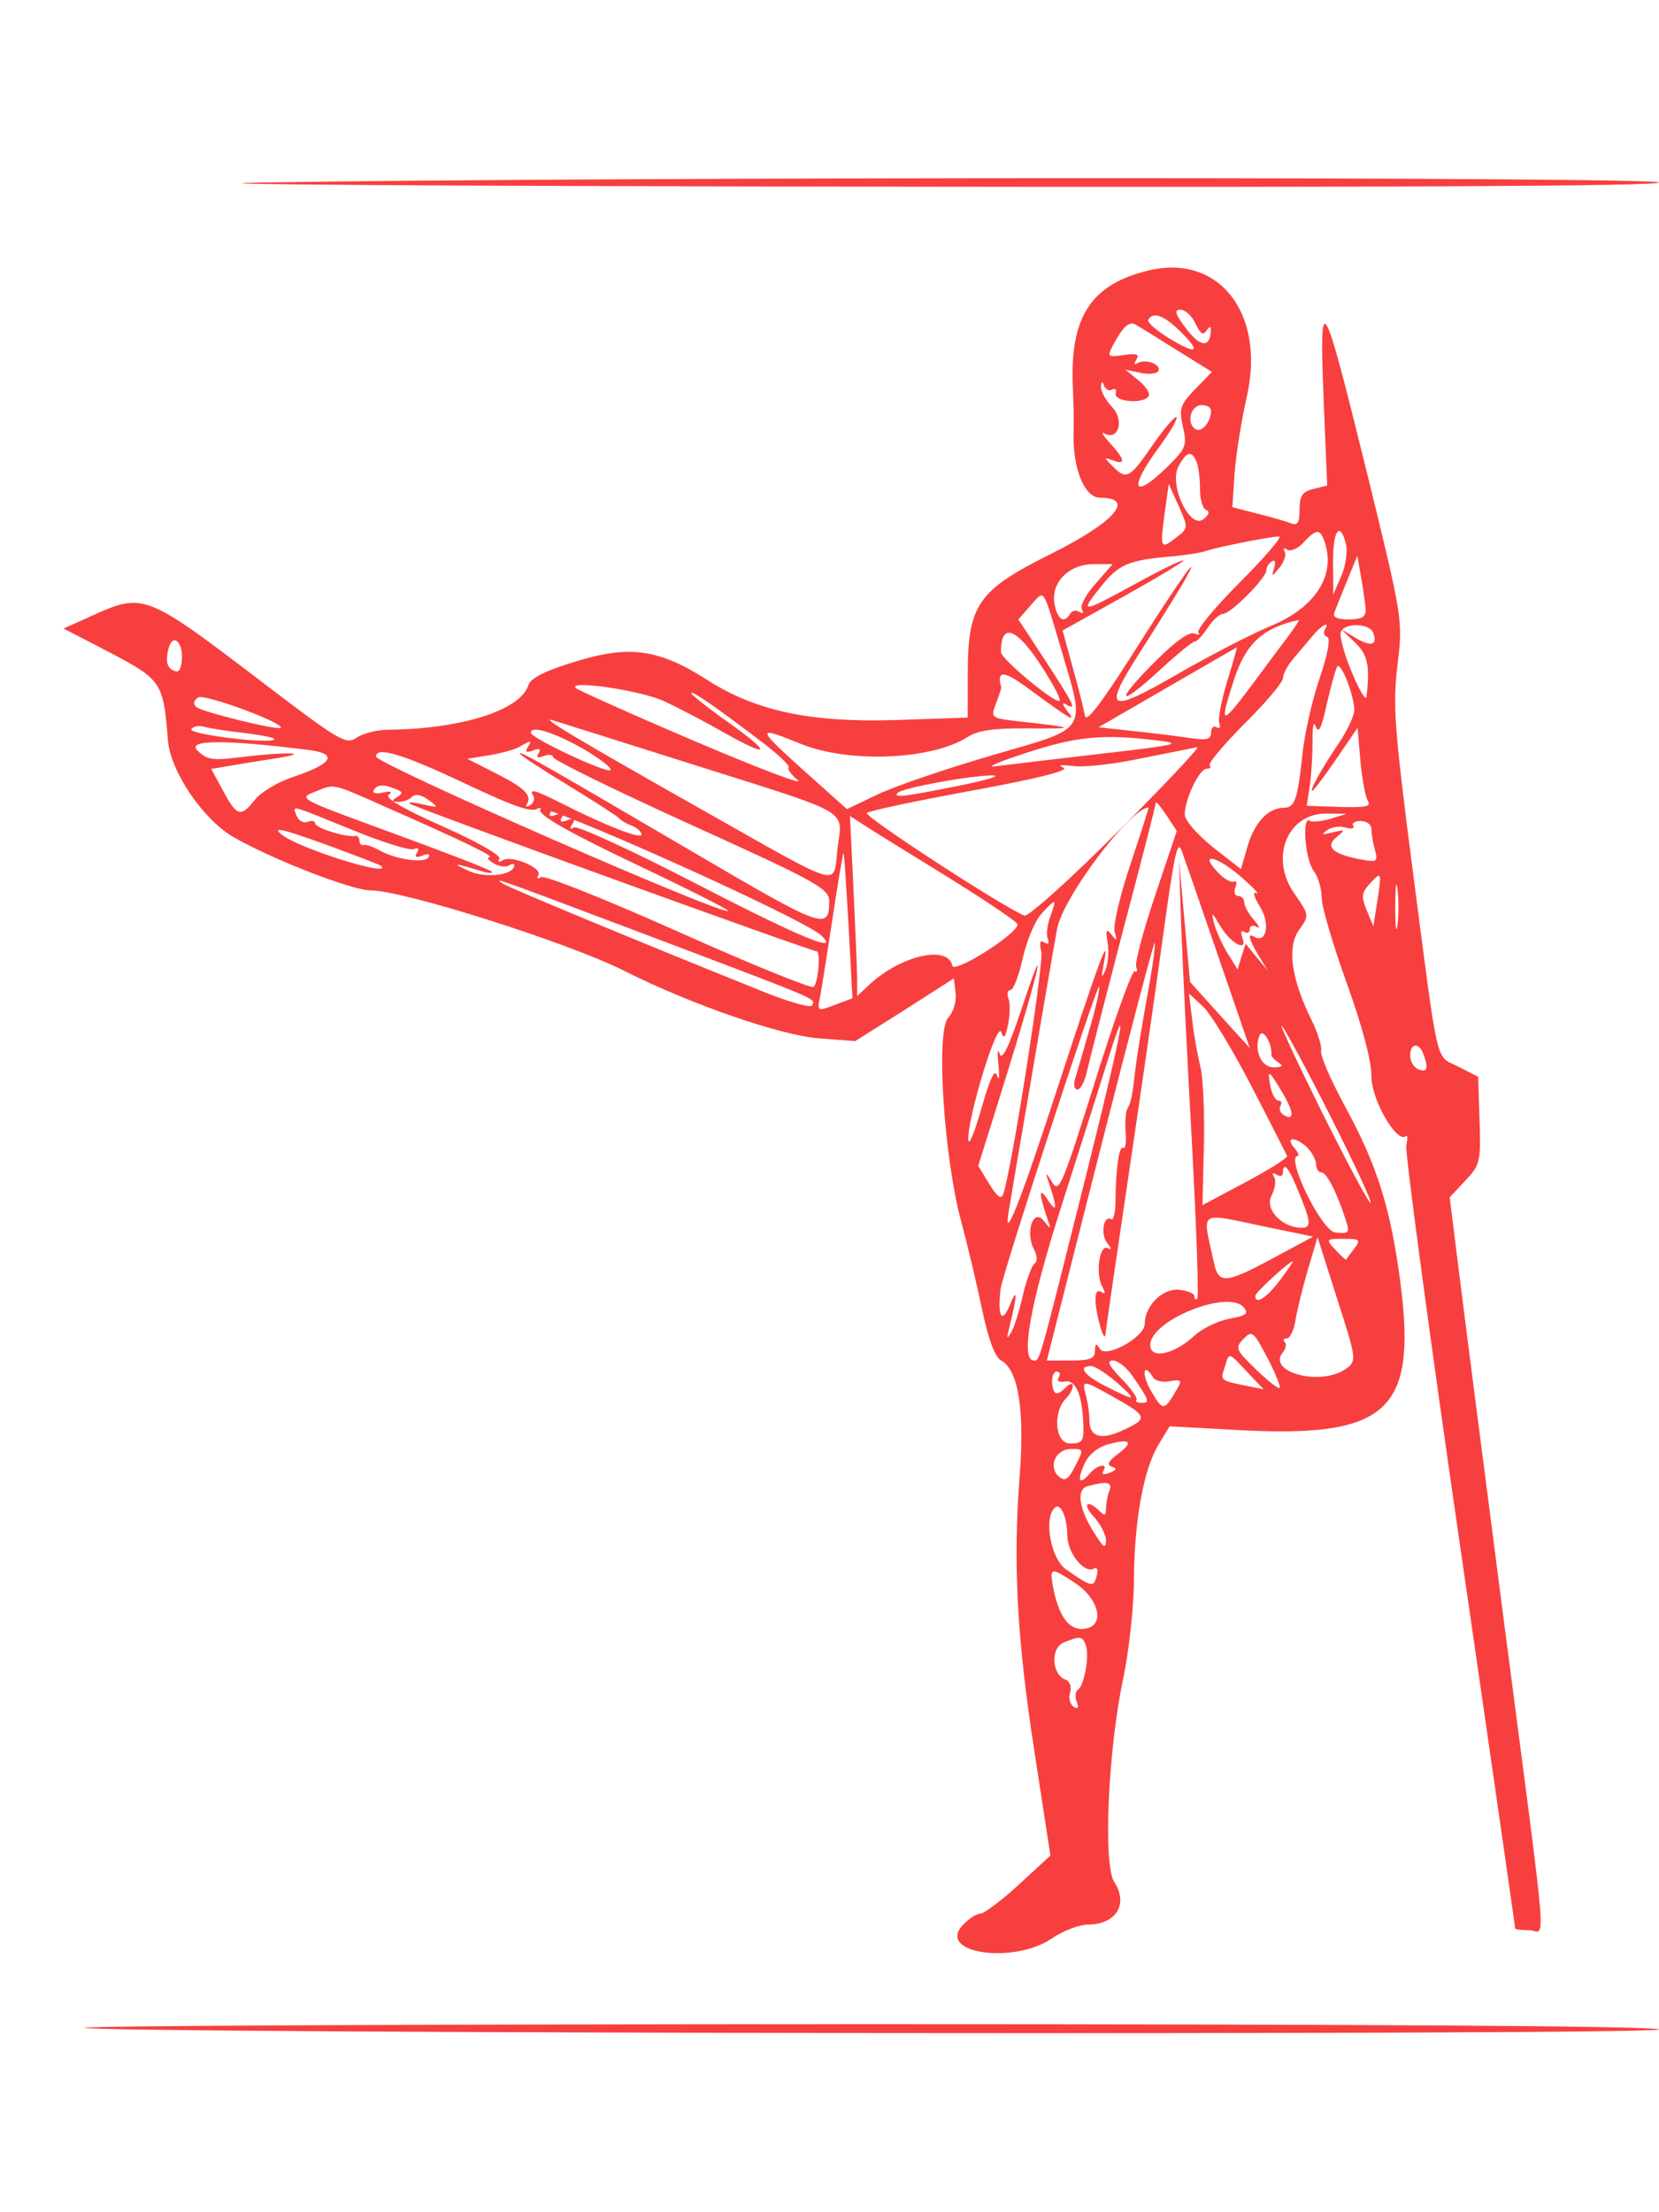 <?xml version="1.0" standalone="no"?>
<!DOCTYPE svg PUBLIC "-//W3C//DTD SVG 20010904//EN"
 "http://www.w3.org/TR/2001/REC-SVG-20010904/DTD/svg10.dtd">
<svg version="1.0" xmlns="http://www.w3.org/2000/svg"
 width="300pt" height="400pt" viewBox="0 0 300 400"
 preserveAspectRatio="xMidYMid meet">
<g transform="translate(0,400) scale(0.05,-0.05)"
fill="#f83f3f" stroke="none">
<path d="M950 7340 c-363 -6 625 -13 2195 -15 1893 -3 2855 2 2855 15 0 21
-3775 21 -5050 0z"/>
<path d="M4150 7021 c-206 -51 -281 -169 -270 -421 3 -60 4 -132 3 -160 -5
-131 38 -240 96 -240 129 0 53 -88 -178 -203 -265 -132 -301 -184 -301 -435
l0 -157 -265 -9 c-305 -9 -502 33 -677 145 -173 111 -280 127 -472 68 -114
-34 -167 -61 -175 -87 -29 -91 -244 -159 -512 -161 -38 -1 -88 -14 -110 -29
-37 -26 -62 -11 -330 193 -435 332 -439 333 -629 247 l-100 -45 170 -88 c184
-97 191 -108 207 -313 8 -114 126 -288 237 -353 139 -80 429 -193 497 -193
119 0 718 -190 919 -292 239 -120 561 -232 702 -243 l131 -10 179 113 178 114
6 -53 c4 -30 -8 -69 -27 -90 -45 -50 -15 -508 48 -739 22 -82 56 -225 75 -316
23 -109 47 -173 69 -184 62 -34 85 -179 67 -414 -25 -320 -10 -593 54 -1006
l57 -370 -114 -105 c-63 -58 -126 -105 -139 -105 -14 0 -43 -19 -65 -43 -93
-101 185 -141 323 -47 41 28 99 50 130 50 103 1 148 74 96 154 -41 62 -23 474
32 735 21 99 39 261 39 360 2 217 35 397 89 487 l40 66 240 -13 c544 -31 654
65 596 523 -35 274 -84 432 -202 648 -51 94 -90 183 -86 200 3 16 -12 66 -34
110 -74 149 -90 265 -46 327 38 53 38 53 -17 132 -91 130 -24 292 119 289 l70
-1 -58 -18 c-32 -9 -66 -13 -75 -7 -29 18 -17 -140 14 -181 16 -21 29 -65 29
-97 0 -33 41 -171 90 -307 57 -159 90 -282 90 -340 0 -85 94 -246 125 -215 6
5 6 -11 1 -36 -4 -25 82 -671 193 -1435 111 -764 201 -1392 201 -1395 0 -3 23
-6 50 -6 62 0 73 -143 -89 1103 -76 587 -152 1175 -168 1307 l-30 240 56 60
c54 57 57 69 52 218 l-5 158 -72 37 c-84 43 -69 -26 -167 727 -64 496 -70 579
-53 724 20 164 20 165 -112 704 -159 645 -171 666 -155 259 l13 -313 -50 -12
c-40 -10 -50 -25 -50 -75 0 -48 -7 -59 -33 -49 -17 7 -72 23 -121 35 l-89 23
8 122 c5 67 25 193 45 281 67 301 -104 516 -360 452z m174 -192 c17 -36 27
-43 39 -25 9 14 16 17 16 6 0 -68 -36 -68 -87 -1 -42 55 -47 71 -23 71 18 0
42 -23 55 -51z m-60 -23 c82 -79 68 -92 -33 -31 -48 29 -84 60 -78 69 17 29
54 17 111 -38z m-8 -72 l127 -79 -61 -63 c-54 -55 -58 -70 -44 -135 16 -68 11
-79 -56 -145 -125 -122 -142 -81 -30 71 40 55 68 103 63 108 -5 6 -44 -40 -86
-100 -83 -121 -95 -128 -145 -77 -32 32 -32 33 1 21 47 -18 44 3 -10 62 -25
27 -35 44 -22 36 51 -29 75 46 30 94 -24 25 -42 58 -41 74 1 21 4 22 11 4 6
-14 19 -20 29 -14 11 7 17 0 13 -14 -6 -30 101 -39 119 -10 7 10 -10 36 -36
57 l-48 39 54 -11 c29 -7 59 -4 65 6 14 23 -46 46 -74 29 -13 -8 -15 -4 -5 13
12 19 1 23 -46 16 -57 -8 -60 -6 -40 33 36 69 60 91 83 77 13 -7 80 -49 149
-92z m124 -220 c-1 -40 -34 -80 -56 -66 -34 21 -19 84 20 87 20 1 36 -8 36
-21z m-52 -186 c7 -17 12 -61 12 -98 0 -37 10 -70 22 -74 14 -5 11 -17 -9 -33
-48 -41 -127 123 -91 190 29 55 49 60 66 15z m-74 -272 c-57 -44 -59 -40 -42
87 l15 107 36 -80 c35 -79 35 -80 -9 -114z m534 -8 c47 -123 -27 -244 -193
-312 -69 -29 -219 -106 -335 -173 -255 -147 -274 -136 -136 80 59 92 128 203
154 247 85 150 -20 1 -184 -259 -112 -176 -166 -246 -170 -220 -4 22 -23 100
-44 174 l-37 135 219 122 c120 67 218 126 218 131 0 6 -76 -31 -168 -81 -204
-112 -210 -112 -130 -13 64 81 101 96 258 109 50 5 104 13 120 19 39 14 235
53 266 53 13 0 -51 -75 -142 -166 -91 -91 -158 -173 -150 -181 8 -8 1 -10 -15
-4 -19 8 -73 -32 -149 -109 -144 -145 -123 -160 28 -20 60 55 115 100 123 100
8 0 29 23 47 50 18 28 43 50 55 50 28 0 157 130 157 158 0 11 9 25 20 32 11 7
15 -3 8 -24 -10 -33 -9 -33 20 2 17 21 25 47 18 58 -7 11 -2 14 10 6 12 -7 39
4 58 26 45 48 59 50 74 10z m80 -16 c6 -26 -1 -78 -17 -115 l-29 -67 -1 115
c-1 117 25 154 47 67z m71 -237 c1 -26 -15 -35 -61 -35 -42 0 -59 8 -52 25 5
14 26 66 46 115 l37 90 14 -80 c8 -44 15 -96 16 -115z m-977 94 c-35 -39 -57
-81 -49 -93 7 -13 4 -17 -9 -9 -11 8 -27 5 -34 -7 -22 -36 -45 -21 -56 35 -15
77 51 145 142 145 l68 0 -62 -71z m-125 -234 c90 -306 104 -284 -248 -386
-164 -48 -350 -111 -413 -141 l-113 -54 -152 136 c-177 159 -179 167 -15 100
174 -71 475 -58 604 25 37 24 95 32 220 31 176 -2 171 3 -24 24 -114 13 -114
13 -94 66 12 30 20 56 19 59 -17 60 8 61 90 1 165 -121 184 -132 149 -87 -18
23 -20 33 -5 24 41 -25 30 -2 -73 156 l-99 151 43 49 c53 59 43 74 111 -154z
m819 40 c-27 -36 -88 -117 -135 -181 -106 -141 -112 -138 -57 31 42 128 104
185 233 213 4 1 -14 -27 -41 -63z m-824 -229 c-13 -14 -212 151 -212 176 0
104 51 91 136 -35 48 -72 82 -135 76 -141z m959 256 c-6 -10 -2 -22 9 -25 13
-5 2 -62 -27 -149 -27 -77 -54 -199 -62 -270 -18 -171 -28 -198 -67 -199 -58
-1 -106 -52 -132 -139 l-24 -83 -101 79 c-55 44 -101 96 -102 117 -2 52 52
167 79 167 13 0 17 5 11 12 -7 7 50 74 126 151 77 76 139 150 139 165 0 14 16
44 35 67 19 23 51 60 70 83 34 42 68 59 46 24z m175 -10 c18 -45 -7 -52 -63
-19 l-53 32 50 -48 c47 -44 55 -85 42 -197 -2 -16 -26 24 -53 89 -28 66 -45
131 -40 145 13 35 104 33 117 -2z m-4310 -112 c-4 -28 -14 -34 -34 -22 -19 12
-23 35 -13 75 17 66 59 19 47 -53z m3782 -65 c-21 -69 -34 -137 -28 -151 5
-14 1 -21 -10 -14 -11 7 -20 -2 -20 -19 0 -25 -15 -29 -75 -20 -41 6 -133 18
-203 25 l-129 14 249 144 c136 79 249 144 251 145 2 0 -14 -55 -35 -124z m460
-101 c1 -20 -24 -74 -55 -120 -63 -93 -108 -174 -97 -174 4 0 43 51 86 114
l78 114 10 -119 c6 -65 18 -131 27 -145 13 -21 -8 -25 -102 -22 l-119 4 11 72
c6 40 10 113 10 162 -1 54 4 75 12 52 10 -27 21 -4 39 80 15 65 32 127 38 137
12 21 60 -98 62 -155z m-2498 31 c50 -23 148 -74 218 -114 170 -96 176 -77 13
39 -72 51 -131 98 -131 103 0 12 88 -49 246 -169 64 -48 112 -93 106 -99 -6
-5 10 -27 34 -47 24 -20 -144 44 -374 142 -230 98 -423 185 -430 192 -28 30
236 -9 318 -47z m-1385 -97 c-11 -10 -286 58 -305 75 -13 12 -10 24 7 35 23
14 314 -94 298 -110z m1505 -137 c569 -180 527 -156 509 -299 -17 -141 31
-154 -492 141 -458 259 -590 338 -537 322 17 -5 251 -79 520 -164z m-1634 118
c64 -8 112 -18 106 -23 -17 -18 -312 19 -300 37 6 10 26 14 45 9 18 -5 85 -16
149 -23z m1220 -55 c63 -37 109 -72 102 -79 -13 -13 -288 116 -288 135 0 28
82 2 186 -56z m2074 29 c101 -12 85 -16 -200 -49 -170 -20 -341 -40 -380 -45
-38 -6 11 16 110 48 184 60 277 69 470 46z m-3064 -35 c109 -14 87 -50 -57
-98 -54 -18 -116 -55 -137 -82 -51 -65 -65 -61 -115 32 l-43 79 63 11 c35 6
113 19 173 28 135 21 35 24 -129 4 -102 -13 -123 -10 -157 24 -39 39 96 40
402 2z m792 9 c-10 -16 -4 -20 20 -11 23 9 29 6 20 -10 -10 -15 -4 -19 19 -10
18 7 33 5 33 -4 0 -10 225 -120 500 -245 459 -208 499 -231 499 -277 0 -105
-24 -96 -469 165 -575 337 -650 380 -650 370 0 -5 79 -57 175 -115 96 -59 180
-113 185 -120 6 -7 26 -19 45 -26 19 -7 35 -22 35 -32 0 -19 -139 36 -301 119
-86 43 -107 48 -90 20 6 -10 1 -25 -12 -33 -13 -8 -18 -6 -11 5 19 31 -10 59
-116 112 l-100 51 80 13 c44 7 94 21 110 31 41 24 45 24 28 -3z m2132 -307
c-171 -171 -321 -306 -335 -301 -73 28 -583 360 -570 371 8 8 180 44 381 81
239 44 354 73 330 83 -22 9 -9 11 34 6 39 -6 151 7 250 28 99 20 189 38 200
40 11 1 -120 -138 -290 -308z m-2359 177 c184 -87 244 -107 265 -90 25 21 958
-398 1023 -459 74 -69 -67 -12 -439 180 -237 123 -442 217 -454 210 -14 -9
-17 -5 -6 12 12 20 7 23 -18 14 -23 -9 -29 -6 -20 10 10 15 3 19 -20 10 -20
-8 -29 -6 -22 6 7 11 3 20 -8 20 -81 0 7 -57 308 -201 192 -91 347 -169 343
-173 -18 -18 -1273 532 -1273 558 0 38 97 9 321 -97z m1789 -8 c-199 -40 -243
-46 -223 -26 17 18 265 63 343 63 33 -1 -21 -17 -120 -37z m-2076 -77 c275
-121 398 -180 376 -182 -11 -1 -4 -10 15 -22 19 -11 44 -15 55 -8 11 7 20 7
20 1 0 -36 -105 -49 -166 -20 -63 29 -52 29 46 -1 28 -8 45 -9 38 -2 -6 7
-158 66 -338 132 -369 135 -363 132 -298 158 68 28 59 30 252 -56z m36 65 c27
-10 28 -16 7 -29 -22 -14 -21 -17 4 -18 17 0 40 8 50 19 12 11 34 7 59 -12 38
-28 37 -29 -20 -16 -33 8 -55 9 -49 3 9 -11 1452 -534 1472 -534 16 0 6 -118
-11 -129 -10 -6 -231 84 -490 200 -260 116 -482 205 -495 197 -13 -8 -18 -5
-10 7 16 26 -97 74 -129 54 -14 -9 -19 -7 -12 5 8 12 -80 62 -206 118 -144 64
-210 103 -194 114 15 11 8 14 -21 8 -25 -6 -40 -2 -34 8 13 21 34 23 79 5z
m2748 -384 c-43 -128 -74 -245 -69 -259 6 -14 3 -22 -5 -16 -9 5 -74 -175
-144 -400 -119 -378 -130 -405 -155 -363 -22 36 -25 37 -14 5 33 -97 33 -122
-1 -70 -34 52 -34 26 -1 -70 13 -38 13 -38 -15 -4 -38 46 -67 -44 -34 -105 11
-22 13 -43 2 -50 -10 -6 -29 -58 -43 -116 -13 -58 -32 -118 -43 -135 -14 -23
-16 -21 -8 10 32 127 33 162 4 90 -29 -70 -45 -41 -33 60 6 52 348 1100 356
1092 4 -5 -11 -74 -35 -155 -23 -81 -47 -163 -53 -182 -5 -19 -1 -35 10 -35
11 0 26 29 34 65 8 36 67 266 131 512 65 245 118 452 118 460 0 7 17 -13 38
-44 l38 -58 -78 -232z m-2907 237 c109 -45 210 -76 224 -71 17 7 22 2 13 -13
-10 -15 -3 -19 20 -10 20 8 29 6 22 -6 -14 -23 -117 -9 -178 25 -23 13 -49 22
-57 19 -8 -2 -15 5 -15 16 0 11 -7 19 -15 17 -33 -6 -145 29 -145 45 0 9 -12
12 -27 6 -15 -6 -33 4 -40 21 -15 40 -31 44 198 -49z m2818 -124 c-38 -112
-64 -223 -58 -245 10 -34 8 -36 -11 -11 -19 24 -22 18 -14 -30 5 -33 1 -78 -9
-100 -13 -30 -15 -26 -6 20 26 130 -15 19 -162 -431 -142 -437 -205 -593 -179
-448 5 32 41 244 80 469 38 226 80 469 93 540 19 112 263 436 331 440 2 0 -28
-92 -65 -204z m-664 -46 c140 -87 255 -164 255 -173 0 -34 -230 -180 -236
-149 -16 76 -186 37 -300 -69 l-44 -41 0 56 c0 31 -6 177 -13 325 l-13 270 48
-31 c26 -17 163 -102 303 -188z m1535 171 c0 -17 6 -51 13 -76 11 -42 7 -44
-56 -32 -98 19 -126 45 -82 81 32 26 31 27 -15 16 -38 -10 -43 -8 -20 8 17 12
47 16 68 9 20 -6 32 -3 26 7 -6 9 6 17 27 17 22 0 39 -13 39 -30z m-3582 -132
c44 -44 -295 62 -358 112 -38 30 -4 23 150 -32 109 -40 203 -76 208 -80z
m3025 -319 l117 -340 -108 119 -108 120 -20 220 -20 221 8 -240 c5 -132 22
-487 39 -788 16 -301 25 -553 19 -558 -5 -6 -10 -2 -10 8 0 11 -26 21 -58 24
-59 4 -122 -59 -122 -124 0 -47 -140 -125 -162 -90 -14 22 -17 21 -18 -7 0
-28 -18 -35 -87 -35 l-87 0 192 758 c106 417 195 756 198 752 4 -3 -8 -90 -27
-193 -19 -103 -37 -218 -42 -257 -11 -99 -16 -127 -30 -150 -6 -11 -9 -49 -6
-85 3 -36 -1 -61 -9 -56 -15 9 -27 -76 -28 -203 -1 -35 -8 -60 -15 -55 -28 17
-40 -56 -14 -87 15 -19 16 -26 2 -18 -30 18 -46 -92 -21 -138 13 -24 12 -29
-3 -20 -15 9 -22 -2 -21 -32 2 -54 33 -158 36 -121 1 13 37 261 80 550 43 289
98 669 122 845 48 350 58 399 75 350 6 -16 64 -183 128 -370z m-1334 100 l14
-260 -64 -24 c-63 -24 -64 -24 -53 30 6 30 26 160 46 289 19 129 37 233 39
230 2 -3 10 -122 18 -265z m1424 175 c42 -37 65 -62 51 -55 -15 8 -9 -14 14
-51 37 -61 22 -133 -23 -106 -24 15 -18 -10 17 -69 l33 -54 -40 48 -40 49 -15
-46 -14 -47 -36 58 c-20 32 -41 81 -49 108 -11 45 -9 44 23 -10 39 -64 100
-95 79 -40 -7 19 -4 27 7 20 11 -7 20 -2 20 10 0 12 11 16 25 8 14 -8 9 3 -10
25 -19 22 -35 51 -35 64 0 12 -10 23 -22 23 -12 0 -17 14 -10 31 6 17 4 26 -5
21 -10 -6 -37 10 -60 35 -70 74 1 57 90 -22z m488 -85 l-14 -90 -24 58 c-20
48 -19 64 10 95 43 48 45 45 28 -63z m73 -85 c-4 -36 -8 -6 -8 65 0 72 4 101
8 65 5 -36 5 -94 0 -130z m-2654 -59 c580 -220 547 -206 537 -232 -4 -10 -83
12 -177 50 -455 183 -913 373 -940 390 -42 27 -27 21 580 -208z m1399 91 c-11
-30 -16 -66 -10 -81 7 -18 2 -23 -12 -14 -16 10 -19 0 -11 -33 10 -40 -107
-790 -138 -878 -7 -20 -22 -8 -50 37 l-40 66 104 333 c118 379 152 534 52 233
-47 -141 -71 -188 -79 -160 -7 22 -9 4 -4 -40 4 -44 2 -62 -5 -40 -8 28 -25
-8 -57 -120 -25 -88 -46 -138 -47 -111 -3 79 104 430 119 389 9 -28 15 -21 25
28 7 35 8 77 1 94 -6 16 -3 30 8 30 10 0 30 52 44 115 14 63 44 135 67 160 53
58 57 57 33 -8z m728 -617 c68 -131 125 -244 128 -250 3 -7 -64 -49 -150 -95
l-156 -83 5 214 c3 118 -3 246 -12 284 -10 39 -24 114 -30 169 l-12 98 52 -48
c28 -27 107 -157 175 -289z m-597 -312 c-175 -699 -169 -678 -191 -678 -50 0
-13 206 100 559 65 204 139 436 164 516 85 274 58 129 -73 -397z m881 207 c85
-169 151 -310 146 -315 -5 -4 -83 142 -175 326 -91 184 -157 325 -146 314 11
-11 90 -157 175 -325z m-213 222 c-1 -7 11 -20 25 -29 20 -13 15 -17 -16 -18
-45 0 -73 61 -52 115 11 29 46 -27 43 -68z m550 1 c19 -51 14 -68 -18 -55 -16
6 -30 28 -30 49 0 46 31 50 48 6z m-509 -141 c42 -72 43 -103 2 -78 -12 8 -16
22 -10 32 6 11 3 19 -7 19 -11 0 -24 23 -29 50 -13 66 -7 63 44 -23z m90 -198
c17 -18 31 -45 31 -60 0 -16 9 -29 20 -29 18 0 58 -78 89 -178 13 -40 9 -44
-40 -39 -50 6 -182 277 -135 277 6 0 0 14 -14 30 -34 41 8 39 49 -1z m-42
-136 c56 -133 58 -153 19 -153 -71 1 -134 69 -107 117 12 24 17 54 9 67 -9 13
-5 17 9 8 13 -8 23 -5 23 7 0 40 19 21 47 -46z m-107 -150 l169 -35 -158 -85
c-157 -84 -184 -86 -200 -12 -43 199 -64 184 189 132z m289 -512 c-89 -66
-290 -14 -229 59 11 13 14 30 6 37 -7 7 -3 13 8 13 11 0 26 29 31 65 6 36 26
118 45 183 l35 118 71 -223 c70 -218 71 -224 33 -252z m29 434 c-15 -19 -28
-37 -29 -40 -1 -3 -19 13 -39 35 -36 39 -35 40 29 40 60 0 63 -3 39 -35z
m-269 -115 c-49 -64 -89 -90 -89 -56 0 12 121 123 136 125 3 1 -18 -30 -47
-69z m-131 -98 c19 -22 9 -30 -52 -41 -42 -8 -98 -35 -126 -61 -73 -68 -160
-87 -160 -34 0 89 283 203 338 136z m130 -291 c-5 -4 -44 26 -86 67 -73 71
-76 78 -45 110 31 32 36 28 86 -67 29 -55 49 -105 45 -110z m-117 57 l59 -62
-70 14 c-87 18 -87 18 -70 68 16 52 12 54 81 -20z m-416 -13 c61 -88 65 -98
34 -98 -16 0 -24 4 -19 10 6 6 -18 40 -54 77 -46 48 -55 66 -31 66 18 0 49
-25 70 -55z m-54 -26 c75 -67 68 -68 -46 -10 -75 38 -98 71 -49 71 14 0 57
-28 95 -61z m-212 20 c-8 -13 1 -19 23 -15 39 7 63 -50 66 -159 2 -57 -4 -65
-48 -65 -55 0 -64 114 -13 165 13 13 23 32 23 43 0 11 -11 9 -24 -4 -34 -34
-47 -30 -51 16 -1 22 6 40 17 40 11 0 14 -10 7 -21z m342 -1 c8 -12 35 -18 60
-13 39 8 44 3 29 -23 -50 -86 -53 -87 -96 -14 -37 62 -30 110 7 50z m-144 -70
c122 -68 125 -78 41 -117 -84 -41 -128 -29 -128 33 0 25 -6 66 -13 91 -15 56
-12 56 100 -7z m15 -207 c-34 -25 -40 -38 -21 -45 20 -6 18 -12 -8 -22 -21 -8
-30 -6 -23 6 20 32 -23 23 -50 -10 -37 -44 -46 -24 -17 38 14 32 48 59 85 69
81 22 93 9 34 -36z m-153 -42 c-24 -48 -37 -57 -58 -40 -42 35 -14 101 42 101
47 0 47 -1 16 -61z m123 -91 c-7 -17 -12 -46 -12 -64 0 -25 -5 -27 -24 -8 -45
45 -63 24 -19 -22 23 -26 43 -64 43 -85 -1 -31 -10 -25 -41 25 -58 90 -68 161
-24 172 71 19 89 14 77 -18z m-152 -160 c0 -64 62 -141 97 -120 11 7 15 -5 9
-28 -11 -41 -18 -40 -111 25 -54 37 -81 182 -41 222 21 21 45 -31 46 -99z m29
-173 c82 -54 107 -146 44 -163 -63 -16 -106 38 -127 163 -9 56 -2 56 83 0z
m38 -225 c14 -37 -6 -147 -29 -161 -9 -6 -11 -25 -4 -43 9 -22 5 -28 -11 -18
-14 9 -19 32 -13 51 6 21 0 41 -17 47 -50 19 -54 115 -6 134 61 25 67 24 80
-10z"/>
<path d="M306 667 c21 -21 5694 -28 5694 -6 0 12 -1028 19 -2853 19 -1570 0
-2848 -6 -2841 -13z"/>
</g>
</svg>
